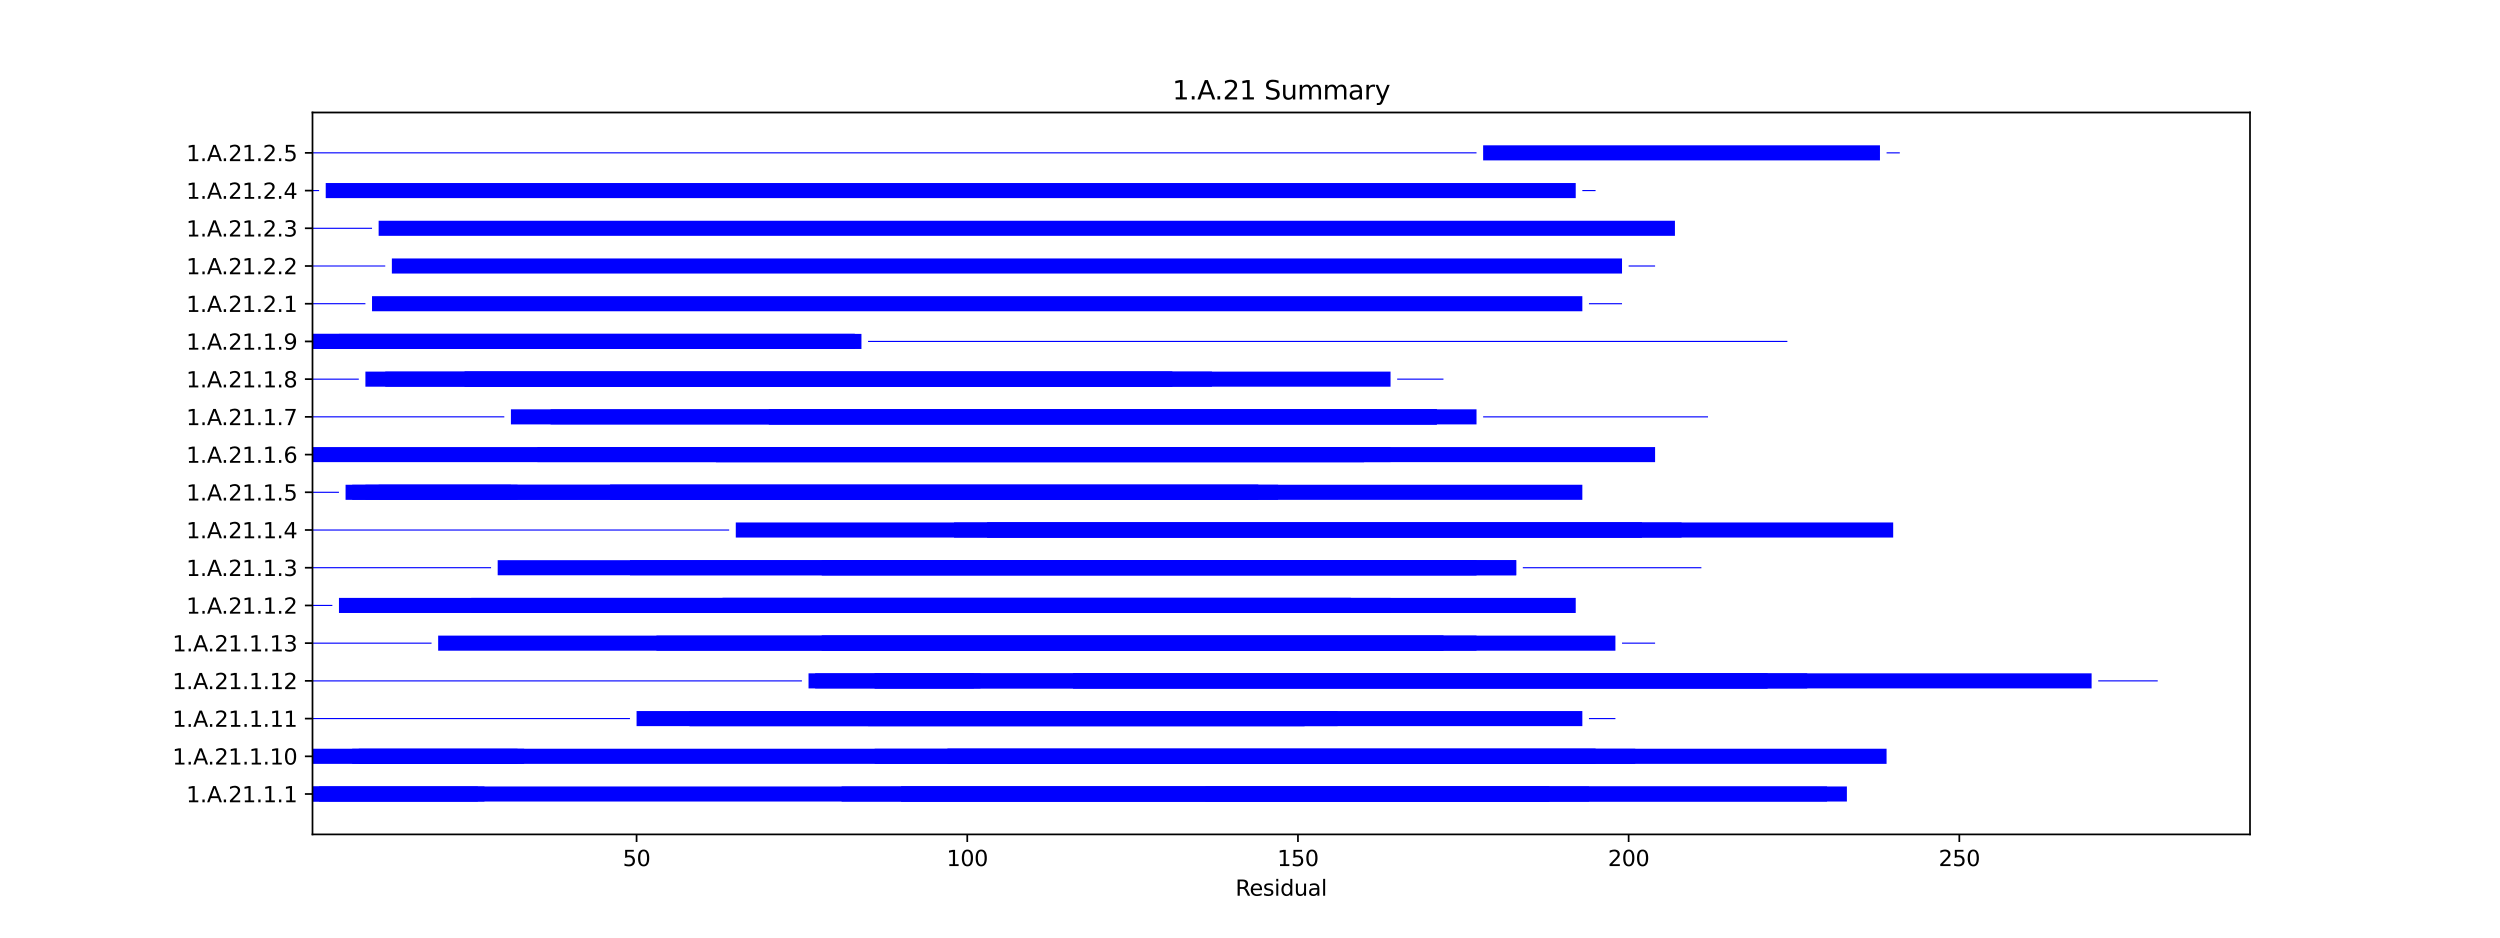 <?xml version="1.0" encoding="utf-8" standalone="no"?>
<!DOCTYPE svg PUBLIC "-//W3C//DTD SVG 1.1//EN"
  "http://www.w3.org/Graphics/SVG/1.1/DTD/svg11.dtd">
<svg xmlns:xlink="http://www.w3.org/1999/xlink" width="1152pt" height="432pt" viewBox="0 0 1152 432" xmlns="http://www.w3.org/2000/svg" version="1.1">
 <defs>
  <style type="text/css">*{stroke-linejoin: round; stroke-linecap: butt}</style>
 </defs>
 <g id="figure_1">
  <g id="patch_1">
   <path d="M 0 432 
L 1152 432 
L 1152 0 
L 0 0 
z
" style="fill: #ffffff"/>
  </g>
  <g id="axes_1">
   <g id="patch_2">
    <path d="M 144 384.48 
L 1036.8 384.48 
L 1036.8 51.84 
L 144 51.84 
z
" style="fill: #ffffff"/>
   </g>
   <g id="patch_3">
    <path d="M 144 369.36 
L 223.238 369.36 
L 223.238 362.408 
L 144 362.408 
z
" clip-path="url(#p09a1dfdccc)" style="fill: #0000ff"/>
   </g>
   <g id="patch_4">
    <path d="M 144 369.36 
L 851.048 369.36 
L 851.048 362.408 
L 144 362.408 
z
" clip-path="url(#p09a1dfdccc)" style="fill: #0000ff"/>
   </g>
   <g id="patch_5">
    <path d="M 147.048 369.36 
L 220.19 369.36 
L 220.19 362.408 
L 147.048 362.408 
z
" clip-path="url(#p09a1dfdccc)" style="fill: #0000ff"/>
   </g>
   <g id="patch_6">
    <path d="M 387.81 369.36 
L 732.19 369.36 
L 732.19 362.408 
L 387.81 362.408 
z
" clip-path="url(#p09a1dfdccc)" style="fill: #0000ff"/>
   </g>
   <g id="patch_7">
    <path d="M 415.238 369.36 
L 713.905 369.36 
L 713.905 362.408 
L 415.238 362.408 
z
" clip-path="url(#p09a1dfdccc)" style="fill: #0000ff"/>
   </g>
   <g id="patch_8">
    <path d="M 415.238 369.36 
L 713.905 369.36 
L 713.905 362.408 
L 415.238 362.408 
z
" clip-path="url(#p09a1dfdccc)" style="fill: #0000ff"/>
   </g>
   <g id="patch_9">
    <path d="M 555.429 369.36 
L 841.905 369.36 
L 841.905 362.408 
L 555.429 362.408 
z
" clip-path="url(#p09a1dfdccc)" style="fill: #0000ff"/>
   </g>
   <g id="patch_10">
    <path d="M 144 351.981 
L 869.333 351.981 
L 869.333 345.029 
L 144 345.029 
z
" clip-path="url(#p09a1dfdccc)" style="fill: #0000ff"/>
   </g>
   <g id="patch_11">
    <path d="M 162.286 351.981 
L 241.524 351.981 
L 241.524 345.029 
L 162.286 345.029 
z
" clip-path="url(#p09a1dfdccc)" style="fill: #0000ff"/>
   </g>
   <g id="patch_12">
    <path d="M 165.333 351.981 
L 238.476 351.981 
L 238.476 345.029 
L 165.333 345.029 
z
" clip-path="url(#p09a1dfdccc)" style="fill: #0000ff"/>
   </g>
   <g id="patch_13">
    <path d="M 403.048 351.981 
L 753.524 351.981 
L 753.524 345.029 
L 403.048 345.029 
z
" clip-path="url(#p09a1dfdccc)" style="fill: #0000ff"/>
   </g>
   <g id="patch_14">
    <path d="M 436.571 351.981 
L 735.238 351.981 
L 735.238 345.029 
L 436.571 345.029 
z
" clip-path="url(#p09a1dfdccc)" style="fill: #0000ff"/>
   </g>
   <g id="patch_15">
    <path d="M 436.571 351.981 
L 735.238 351.981 
L 735.238 345.029 
L 436.571 345.029 
z
" clip-path="url(#p09a1dfdccc)" style="fill: #0000ff"/>
   </g>
   <g id="patch_16">
    <path d="M 144 331.386 
L 290.286 331.386 
L 290.286 330.865 
L 144 330.865 
z
" clip-path="url(#p09a1dfdccc)" style="fill: #0000ff"/>
   </g>
   <g id="patch_17">
    <path d="M 293.333 334.601 
L 616.381 334.601 
L 616.381 327.65 
L 293.333 327.65 
z
" clip-path="url(#p09a1dfdccc)" style="fill: #0000ff"/>
   </g>
   <g id="patch_18">
    <path d="M 317.714 334.601 
L 601.143 334.601 
L 601.143 327.65 
L 317.714 327.65 
z
" clip-path="url(#p09a1dfdccc)" style="fill: #0000ff"/>
   </g>
   <g id="patch_19">
    <path d="M 317.714 334.601 
L 601.143 334.601 
L 601.143 327.65 
L 317.714 327.65 
z
" clip-path="url(#p09a1dfdccc)" style="fill: #0000ff"/>
   </g>
   <g id="patch_20">
    <path d="M 400 334.601 
L 729.143 334.601 
L 729.143 327.65 
L 400 327.65 
z
" clip-path="url(#p09a1dfdccc)" style="fill: #0000ff"/>
   </g>
   <g id="patch_21">
    <path d="M 732.19 331.386 
L 744.381 331.386 
L 744.381 330.865 
L 732.19 330.865 
z
" clip-path="url(#p09a1dfdccc)" style="fill: #0000ff"/>
   </g>
   <g id="patch_22">
    <path d="M 144 314.007 
L 369.524 314.007 
L 369.524 313.486 
L 144 313.486 
z
" clip-path="url(#p09a1dfdccc)" style="fill: #0000ff"/>
   </g>
   <g id="patch_23">
    <path d="M 372.571 317.222 
L 451.81 317.222 
L 451.81 310.27 
L 372.571 310.27 
z
" clip-path="url(#p09a1dfdccc)" style="fill: #0000ff"/>
   </g>
   <g id="patch_24">
    <path d="M 375.619 317.222 
L 448.762 317.222 
L 448.762 310.27 
L 375.619 310.27 
z
" clip-path="url(#p09a1dfdccc)" style="fill: #0000ff"/>
   </g>
   <g id="patch_25">
    <path d="M 403.048 317.222 
L 832.762 317.222 
L 832.762 310.27 
L 403.048 310.27 
z
" clip-path="url(#p09a1dfdccc)" style="fill: #0000ff"/>
   </g>
   <g id="patch_26">
    <path d="M 403.048 317.222 
L 963.81 317.222 
L 963.81 310.27 
L 403.048 310.27 
z
" clip-path="url(#p09a1dfdccc)" style="fill: #0000ff"/>
   </g>
   <g id="patch_27">
    <path d="M 494.476 317.222 
L 814.476 317.222 
L 814.476 310.27 
L 494.476 310.27 
z
" clip-path="url(#p09a1dfdccc)" style="fill: #0000ff"/>
   </g>
   <g id="patch_28">
    <path d="M 494.476 317.222 
L 814.476 317.222 
L 814.476 310.27 
L 494.476 310.27 
z
" clip-path="url(#p09a1dfdccc)" style="fill: #0000ff"/>
   </g>
   <g id="patch_29">
    <path d="M 966.857 314.007 
L 994.286 314.007 
L 994.286 313.486 
L 966.857 313.486 
z
" clip-path="url(#p09a1dfdccc)" style="fill: #0000ff"/>
   </g>
   <g id="patch_30">
    <path d="M 144 296.628 
L 198.857 296.628 
L 198.857 296.106 
L 144 296.106 
z
" clip-path="url(#p09a1dfdccc)" style="fill: #0000ff"/>
   </g>
   <g id="patch_31">
    <path d="M 201.905 299.843 
L 744.381 299.843 
L 744.381 292.891 
L 201.905 292.891 
z
" clip-path="url(#p09a1dfdccc)" style="fill: #0000ff"/>
   </g>
   <g id="patch_32">
    <path d="M 302.476 299.843 
L 680.381 299.843 
L 680.381 292.891 
L 302.476 292.891 
z
" clip-path="url(#p09a1dfdccc)" style="fill: #0000ff"/>
   </g>
   <g id="patch_33">
    <path d="M 378.667 299.843 
L 665.143 299.843 
L 665.143 292.891 
L 378.667 292.891 
z
" clip-path="url(#p09a1dfdccc)" style="fill: #0000ff"/>
   </g>
   <g id="patch_34">
    <path d="M 378.667 299.843 
L 665.143 299.843 
L 665.143 292.891 
L 378.667 292.891 
z
" clip-path="url(#p09a1dfdccc)" style="fill: #0000ff"/>
   </g>
   <g id="patch_35">
    <path d="M 747.429 296.628 
L 762.667 296.628 
L 762.667 296.106 
L 747.429 296.106 
z
" clip-path="url(#p09a1dfdccc)" style="fill: #0000ff"/>
   </g>
   <g id="patch_36">
    <path d="M 144 279.248 
L 153.143 279.248 
L 153.143 278.727 
L 144 278.727 
z
" clip-path="url(#p09a1dfdccc)" style="fill: #0000ff"/>
   </g>
   <g id="patch_37">
    <path d="M 156.19 282.463 
L 726.095 282.463 
L 726.095 275.512 
L 156.19 275.512 
z
" clip-path="url(#p09a1dfdccc)" style="fill: #0000ff"/>
   </g>
   <g id="patch_38">
    <path d="M 217.143 282.463 
L 640.762 282.463 
L 640.762 275.512 
L 217.143 275.512 
z
" clip-path="url(#p09a1dfdccc)" style="fill: #0000ff"/>
   </g>
   <g id="patch_39">
    <path d="M 332.952 282.463 
L 622.476 282.463 
L 622.476 275.512 
L 332.952 275.512 
z
" clip-path="url(#p09a1dfdccc)" style="fill: #0000ff"/>
   </g>
   <g id="patch_40">
    <path d="M 332.952 282.463 
L 622.476 282.463 
L 622.476 275.512 
L 332.952 275.512 
z
" clip-path="url(#p09a1dfdccc)" style="fill: #0000ff"/>
   </g>
   <g id="patch_41">
    <path d="M 144 261.869 
L 226.286 261.869 
L 226.286 261.348 
L 144 261.348 
z
" clip-path="url(#p09a1dfdccc)" style="fill: #0000ff"/>
   </g>
   <g id="patch_42">
    <path d="M 229.333 265.084 
L 698.667 265.084 
L 698.667 258.132 
L 229.333 258.132 
z
" clip-path="url(#p09a1dfdccc)" style="fill: #0000ff"/>
   </g>
   <g id="patch_43">
    <path d="M 290.286 265.084 
L 698.667 265.084 
L 698.667 258.132 
L 290.286 258.132 
z
" clip-path="url(#p09a1dfdccc)" style="fill: #0000ff"/>
   </g>
   <g id="patch_44">
    <path d="M 378.667 265.084 
L 680.381 265.084 
L 680.381 258.132 
L 378.667 258.132 
z
" clip-path="url(#p09a1dfdccc)" style="fill: #0000ff"/>
   </g>
   <g id="patch_45">
    <path d="M 378.667 265.084 
L 680.381 265.084 
L 680.381 258.132 
L 378.667 258.132 
z
" clip-path="url(#p09a1dfdccc)" style="fill: #0000ff"/>
   </g>
   <g id="patch_46">
    <path d="M 701.714 261.869 
L 784 261.869 
L 784 261.348 
L 701.714 261.348 
z
" clip-path="url(#p09a1dfdccc)" style="fill: #0000ff"/>
   </g>
   <g id="patch_47">
    <path d="M 144 244.49 
L 336 244.49 
L 336 243.968 
L 144 243.968 
z
" clip-path="url(#p09a1dfdccc)" style="fill: #0000ff"/>
   </g>
   <g id="patch_48">
    <path d="M 339.048 247.705 
L 774.857 247.705 
L 774.857 240.753 
L 339.048 240.753 
z
" clip-path="url(#p09a1dfdccc)" style="fill: #0000ff"/>
   </g>
   <g id="patch_49">
    <path d="M 439.619 247.705 
L 872.381 247.705 
L 872.381 240.753 
L 439.619 240.753 
z
" clip-path="url(#p09a1dfdccc)" style="fill: #0000ff"/>
   </g>
   <g id="patch_50">
    <path d="M 454.857 247.705 
L 756.571 247.705 
L 756.571 240.753 
L 454.857 240.753 
z
" clip-path="url(#p09a1dfdccc)" style="fill: #0000ff"/>
   </g>
   <g id="patch_51">
    <path d="M 454.857 247.705 
L 756.571 247.705 
L 756.571 240.753 
L 454.857 240.753 
z
" clip-path="url(#p09a1dfdccc)" style="fill: #0000ff"/>
   </g>
   <g id="patch_52">
    <path d="M 144 227.11 
L 156.19 227.11 
L 156.19 226.589 
L 144 226.589 
z
" clip-path="url(#p09a1dfdccc)" style="fill: #0000ff"/>
   </g>
   <g id="patch_53">
    <path d="M 159.238 230.326 
L 238.476 230.326 
L 238.476 223.374 
L 159.238 223.374 
z
" clip-path="url(#p09a1dfdccc)" style="fill: #0000ff"/>
   </g>
   <g id="patch_54">
    <path d="M 162.286 230.326 
L 235.429 230.326 
L 235.429 223.374 
L 162.286 223.374 
z
" clip-path="url(#p09a1dfdccc)" style="fill: #0000ff"/>
   </g>
   <g id="patch_55">
    <path d="M 168.381 230.326 
L 588.952 230.326 
L 588.952 223.374 
L 168.381 223.374 
z
" clip-path="url(#p09a1dfdccc)" style="fill: #0000ff"/>
   </g>
   <g id="patch_56">
    <path d="M 174.476 230.326 
L 729.143 230.326 
L 729.143 223.374 
L 174.476 223.374 
z
" clip-path="url(#p09a1dfdccc)" style="fill: #0000ff"/>
   </g>
   <g id="patch_57">
    <path d="M 281.143 230.326 
L 579.81 230.326 
L 579.81 223.374 
L 281.143 223.374 
z
" clip-path="url(#p09a1dfdccc)" style="fill: #0000ff"/>
   </g>
   <g id="patch_58">
    <path d="M 281.143 230.326 
L 579.81 230.326 
L 579.81 223.374 
L 281.143 223.374 
z
" clip-path="url(#p09a1dfdccc)" style="fill: #0000ff"/>
   </g>
   <g id="patch_59">
    <path d="M 144 212.946 
L 762.667 212.946 
L 762.667 205.994 
L 144 205.994 
z
" clip-path="url(#p09a1dfdccc)" style="fill: #0000ff"/>
   </g>
   <g id="patch_60">
    <path d="M 247.619 212.946 
L 640.762 212.946 
L 640.762 205.994 
L 247.619 205.994 
z
" clip-path="url(#p09a1dfdccc)" style="fill: #0000ff"/>
   </g>
   <g id="patch_61">
    <path d="M 329.905 212.946 
L 628.571 212.946 
L 628.571 205.994 
L 329.905 205.994 
z
" clip-path="url(#p09a1dfdccc)" style="fill: #0000ff"/>
   </g>
   <g id="patch_62">
    <path d="M 329.905 212.946 
L 628.571 212.946 
L 628.571 205.994 
L 329.905 205.994 
z
" clip-path="url(#p09a1dfdccc)" style="fill: #0000ff"/>
   </g>
   <g id="patch_63">
    <path d="M 144 192.352 
L 232.381 192.352 
L 232.381 191.83 
L 144 191.83 
z
" clip-path="url(#p09a1dfdccc)" style="fill: #0000ff"/>
   </g>
   <g id="patch_64">
    <path d="M 235.429 195.567 
L 662.095 195.567 
L 662.095 188.615 
L 235.429 188.615 
z
" clip-path="url(#p09a1dfdccc)" style="fill: #0000ff"/>
   </g>
   <g id="patch_65">
    <path d="M 253.714 195.567 
L 680.381 195.567 
L 680.381 188.615 
L 253.714 188.615 
z
" clip-path="url(#p09a1dfdccc)" style="fill: #0000ff"/>
   </g>
   <g id="patch_66">
    <path d="M 354.286 195.567 
L 662.095 195.567 
L 662.095 188.615 
L 354.286 188.615 
z
" clip-path="url(#p09a1dfdccc)" style="fill: #0000ff"/>
   </g>
   <g id="patch_67">
    <path d="M 354.286 195.567 
L 662.095 195.567 
L 662.095 188.615 
L 354.286 188.615 
z
" clip-path="url(#p09a1dfdccc)" style="fill: #0000ff"/>
   </g>
   <g id="patch_68">
    <path d="M 683.429 192.352 
L 787.048 192.352 
L 787.048 191.83 
L 683.429 191.83 
z
" clip-path="url(#p09a1dfdccc)" style="fill: #0000ff"/>
   </g>
   <g id="patch_69">
    <path d="M 144 174.972 
L 165.333 174.972 
L 165.333 174.451 
L 144 174.451 
z
" clip-path="url(#p09a1dfdccc)" style="fill: #0000ff"/>
   </g>
   <g id="patch_70">
    <path d="M 168.381 178.188 
L 640.762 178.188 
L 640.762 171.236 
L 168.381 171.236 
z
" clip-path="url(#p09a1dfdccc)" style="fill: #0000ff"/>
   </g>
   <g id="patch_71">
    <path d="M 177.524 178.188 
L 558.476 178.188 
L 558.476 171.236 
L 177.524 171.236 
z
" clip-path="url(#p09a1dfdccc)" style="fill: #0000ff"/>
   </g>
   <g id="patch_72">
    <path d="M 214.095 178.188 
L 540.19 178.188 
L 540.19 171.236 
L 214.095 171.236 
z
" clip-path="url(#p09a1dfdccc)" style="fill: #0000ff"/>
   </g>
   <g id="patch_73">
    <path d="M 214.095 178.188 
L 540.19 178.188 
L 540.19 171.236 
L 214.095 171.236 
z
" clip-path="url(#p09a1dfdccc)" style="fill: #0000ff"/>
   </g>
   <g id="patch_74">
    <path d="M 643.81 174.972 
L 665.143 174.972 
L 665.143 174.451 
L 643.81 174.451 
z
" clip-path="url(#p09a1dfdccc)" style="fill: #0000ff"/>
   </g>
   <g id="patch_75">
    <path d="M 144 160.808 
L 393.905 160.808 
L 393.905 153.857 
L 144 153.857 
z
" clip-path="url(#p09a1dfdccc)" style="fill: #0000ff"/>
   </g>
   <g id="patch_76">
    <path d="M 144 160.808 
L 393.905 160.808 
L 393.905 153.857 
L 144 153.857 
z
" clip-path="url(#p09a1dfdccc)" style="fill: #0000ff"/>
   </g>
   <g id="patch_77">
    <path d="M 156.19 160.808 
L 396.952 160.808 
L 396.952 153.857 
L 156.19 153.857 
z
" clip-path="url(#p09a1dfdccc)" style="fill: #0000ff"/>
   </g>
   <g id="patch_78">
    <path d="M 400 157.593 
L 823.619 157.593 
L 823.619 157.072 
L 400 157.072 
z
" clip-path="url(#p09a1dfdccc)" style="fill: #0000ff"/>
   </g>
   <g id="patch_79">
    <path d="M 144 140.214 
L 168.381 140.214 
L 168.381 139.692 
L 144 139.692 
z
" clip-path="url(#p09a1dfdccc)" style="fill: #0000ff"/>
   </g>
   <g id="patch_80">
    <path d="M 171.429 143.429 
L 729.143 143.429 
L 729.143 136.477 
L 171.429 136.477 
z
" clip-path="url(#p09a1dfdccc)" style="fill: #0000ff"/>
   </g>
   <g id="patch_81">
    <path d="M 732.19 140.214 
L 747.429 140.214 
L 747.429 139.692 
L 732.19 139.692 
z
" clip-path="url(#p09a1dfdccc)" style="fill: #0000ff"/>
   </g>
   <g id="patch_82">
    <path d="M 144 122.834 
L 177.524 122.834 
L 177.524 122.313 
L 144 122.313 
z
" clip-path="url(#p09a1dfdccc)" style="fill: #0000ff"/>
   </g>
   <g id="patch_83">
    <path d="M 180.571 126.05 
L 747.429 126.05 
L 747.429 119.098 
L 180.571 119.098 
z
" clip-path="url(#p09a1dfdccc)" style="fill: #0000ff"/>
   </g>
   <g id="patch_84">
    <path d="M 750.476 122.834 
L 762.667 122.834 
L 762.667 122.313 
L 750.476 122.313 
z
" clip-path="url(#p09a1dfdccc)" style="fill: #0000ff"/>
   </g>
   <g id="patch_85">
    <path d="M 144 105.455 
L 171.429 105.455 
L 171.429 104.934 
L 144 104.934 
z
" clip-path="url(#p09a1dfdccc)" style="fill: #0000ff"/>
   </g>
   <g id="patch_86">
    <path d="M 174.476 108.67 
L 771.81 108.67 
L 771.81 101.719 
L 174.476 101.719 
z
" clip-path="url(#p09a1dfdccc)" style="fill: #0000ff"/>
   </g>
   <g id="patch_87">
    <path d="M 144 88.076 
L 147.048 88.076 
L 147.048 87.554 
L 144 87.554 
z
" clip-path="url(#p09a1dfdccc)" style="fill: #0000ff"/>
   </g>
   <g id="patch_88">
    <path d="M 150.095 91.291 
L 726.095 91.291 
L 726.095 84.339 
L 150.095 84.339 
z
" clip-path="url(#p09a1dfdccc)" style="fill: #0000ff"/>
   </g>
   <g id="patch_89">
    <path d="M 729.143 88.076 
L 735.238 88.076 
L 735.238 87.554 
L 729.143 87.554 
z
" clip-path="url(#p09a1dfdccc)" style="fill: #0000ff"/>
   </g>
   <g id="patch_90">
    <path d="M 144 70.697 
L 680.381 70.697 
L 680.381 70.175 
L 144 70.175 
z
" clip-path="url(#p09a1dfdccc)" style="fill: #0000ff"/>
   </g>
   <g id="patch_91">
    <path d="M 683.429 73.912 
L 866.286 73.912 
L 866.286 66.96 
L 683.429 66.96 
z
" clip-path="url(#p09a1dfdccc)" style="fill: #0000ff"/>
   </g>
   <g id="patch_92">
    <path d="M 869.333 70.697 
L 875.429 70.697 
L 875.429 70.175 
L 869.333 70.175 
z
" clip-path="url(#p09a1dfdccc)" style="fill: #0000ff"/>
   </g>
   <g id="matplotlib.axis_1">
    <g id="xtick_1">
     <g id="line2d_1">
      <defs>
       <path id="m30f0080099" d="M 0 0 
L 0 3.5 
" style="stroke: #000000; stroke-width: 0.8"/>
      </defs>
      <g>
       <use xlink:href="#m30f0080099" x="293.333" y="384.48" style="stroke: #000000; stroke-width: 0.8"/>
      </g>
     </g>
     <g id="text_1">
      <!-- 50 -->
      <g transform="translate(286.971 399.078) scale(0.1 -0.1)">
       <defs>
        <path id="DejaVuSans-35" d="M 691 4666 
L 3169 4666 
L 3169 4134 
L 1269 4134 
L 1269 2991 
Q 1406 3038 1543 3061 
Q 1681 3084 1819 3084 
Q 2600 3084 3056 2656 
Q 3513 2228 3513 1497 
Q 3513 744 3044 326 
Q 2575 -91 1722 -91 
Q 1428 -91 1123 -41 
Q 819 9 494 109 
L 494 744 
Q 775 591 1075 516 
Q 1375 441 1709 441 
Q 2250 441 2565 725 
Q 2881 1009 2881 1497 
Q 2881 1984 2565 2268 
Q 2250 2553 1709 2553 
Q 1456 2553 1204 2497 
Q 953 2441 691 2322 
L 691 4666 
z
" transform="scale(0.016)"/>
        <path id="DejaVuSans-30" d="M 2034 4250 
Q 1547 4250 1301 3770 
Q 1056 3291 1056 2328 
Q 1056 1369 1301 889 
Q 1547 409 2034 409 
Q 2525 409 2770 889 
Q 3016 1369 3016 2328 
Q 3016 3291 2770 3770 
Q 2525 4250 2034 4250 
z
M 2034 4750 
Q 2819 4750 3233 4129 
Q 3647 3509 3647 2328 
Q 3647 1150 3233 529 
Q 2819 -91 2034 -91 
Q 1250 -91 836 529 
Q 422 1150 422 2328 
Q 422 3509 836 4129 
Q 1250 4750 2034 4750 
z
" transform="scale(0.016)"/>
       </defs>
       <use xlink:href="#DejaVuSans-35"/>
       <use xlink:href="#DejaVuSans-30" x="63.623"/>
      </g>
     </g>
    </g>
    <g id="xtick_2">
     <g id="line2d_2">
      <g>
       <use xlink:href="#m30f0080099" x="445.714" y="384.48" style="stroke: #000000; stroke-width: 0.8"/>
      </g>
     </g>
     <g id="text_2">
      <!-- 100 -->
      <g transform="translate(436.171 399.078) scale(0.1 -0.1)">
       <defs>
        <path id="DejaVuSans-31" d="M 794 531 
L 1825 531 
L 1825 4091 
L 703 3866 
L 703 4441 
L 1819 4666 
L 2450 4666 
L 2450 531 
L 3481 531 
L 3481 0 
L 794 0 
L 794 531 
z
" transform="scale(0.016)"/>
       </defs>
       <use xlink:href="#DejaVuSans-31"/>
       <use xlink:href="#DejaVuSans-30" x="63.623"/>
       <use xlink:href="#DejaVuSans-30" x="127.246"/>
      </g>
     </g>
    </g>
    <g id="xtick_3">
     <g id="line2d_3">
      <g>
       <use xlink:href="#m30f0080099" x="598.095" y="384.48" style="stroke: #000000; stroke-width: 0.8"/>
      </g>
     </g>
     <g id="text_3">
      <!-- 150 -->
      <g transform="translate(588.551 399.078) scale(0.1 -0.1)">
       <use xlink:href="#DejaVuSans-31"/>
       <use xlink:href="#DejaVuSans-35" x="63.623"/>
       <use xlink:href="#DejaVuSans-30" x="127.246"/>
      </g>
     </g>
    </g>
    <g id="xtick_4">
     <g id="line2d_4">
      <g>
       <use xlink:href="#m30f0080099" x="750.476" y="384.48" style="stroke: #000000; stroke-width: 0.8"/>
      </g>
     </g>
     <g id="text_4">
      <!-- 200 -->
      <g transform="translate(740.932 399.078) scale(0.1 -0.1)">
       <defs>
        <path id="DejaVuSans-32" d="M 1228 531 
L 3431 531 
L 3431 0 
L 469 0 
L 469 531 
Q 828 903 1448 1529 
Q 2069 2156 2228 2338 
Q 2531 2678 2651 2914 
Q 2772 3150 2772 3378 
Q 2772 3750 2511 3984 
Q 2250 4219 1831 4219 
Q 1534 4219 1204 4116 
Q 875 4013 500 3803 
L 500 4441 
Q 881 4594 1212 4672 
Q 1544 4750 1819 4750 
Q 2544 4750 2975 4387 
Q 3406 4025 3406 3419 
Q 3406 3131 3298 2873 
Q 3191 2616 2906 2266 
Q 2828 2175 2409 1742 
Q 1991 1309 1228 531 
z
" transform="scale(0.016)"/>
       </defs>
       <use xlink:href="#DejaVuSans-32"/>
       <use xlink:href="#DejaVuSans-30" x="63.623"/>
       <use xlink:href="#DejaVuSans-30" x="127.246"/>
      </g>
     </g>
    </g>
    <g id="xtick_5">
     <g id="line2d_5">
      <g>
       <use xlink:href="#m30f0080099" x="902.857" y="384.48" style="stroke: #000000; stroke-width: 0.8"/>
      </g>
     </g>
     <g id="text_5">
      <!-- 250 -->
      <g transform="translate(893.313 399.078) scale(0.1 -0.1)">
       <use xlink:href="#DejaVuSans-32"/>
       <use xlink:href="#DejaVuSans-35" x="63.623"/>
       <use xlink:href="#DejaVuSans-30" x="127.246"/>
      </g>
     </g>
    </g>
    <g id="text_6">
     <!-- Residual -->
     <g transform="translate(569.284 412.757) scale(0.1 -0.1)">
      <defs>
       <path id="DejaVuSans-52" d="M 2841 2188 
Q 3044 2119 3236 1894 
Q 3428 1669 3622 1275 
L 4263 0 
L 3584 0 
L 2988 1197 
Q 2756 1666 2539 1819 
Q 2322 1972 1947 1972 
L 1259 1972 
L 1259 0 
L 628 0 
L 628 4666 
L 2053 4666 
Q 2853 4666 3247 4331 
Q 3641 3997 3641 3322 
Q 3641 2881 3436 2590 
Q 3231 2300 2841 2188 
z
M 1259 4147 
L 1259 2491 
L 2053 2491 
Q 2509 2491 2742 2702 
Q 2975 2913 2975 3322 
Q 2975 3731 2742 3939 
Q 2509 4147 2053 4147 
L 1259 4147 
z
" transform="scale(0.016)"/>
       <path id="DejaVuSans-65" d="M 3597 1894 
L 3597 1613 
L 953 1613 
Q 991 1019 1311 708 
Q 1631 397 2203 397 
Q 2534 397 2845 478 
Q 3156 559 3463 722 
L 3463 178 
Q 3153 47 2828 -22 
Q 2503 -91 2169 -91 
Q 1331 -91 842 396 
Q 353 884 353 1716 
Q 353 2575 817 3079 
Q 1281 3584 2069 3584 
Q 2775 3584 3186 3129 
Q 3597 2675 3597 1894 
z
M 3022 2063 
Q 3016 2534 2758 2815 
Q 2500 3097 2075 3097 
Q 1594 3097 1305 2825 
Q 1016 2553 972 2059 
L 3022 2063 
z
" transform="scale(0.016)"/>
       <path id="DejaVuSans-73" d="M 2834 3397 
L 2834 2853 
Q 2591 2978 2328 3040 
Q 2066 3103 1784 3103 
Q 1356 3103 1142 2972 
Q 928 2841 928 2578 
Q 928 2378 1081 2264 
Q 1234 2150 1697 2047 
L 1894 2003 
Q 2506 1872 2764 1633 
Q 3022 1394 3022 966 
Q 3022 478 2636 193 
Q 2250 -91 1575 -91 
Q 1294 -91 989 -36 
Q 684 19 347 128 
L 347 722 
Q 666 556 975 473 
Q 1284 391 1588 391 
Q 1994 391 2212 530 
Q 2431 669 2431 922 
Q 2431 1156 2273 1281 
Q 2116 1406 1581 1522 
L 1381 1569 
Q 847 1681 609 1914 
Q 372 2147 372 2553 
Q 372 3047 722 3315 
Q 1072 3584 1716 3584 
Q 2034 3584 2315 3537 
Q 2597 3491 2834 3397 
z
" transform="scale(0.016)"/>
       <path id="DejaVuSans-69" d="M 603 3500 
L 1178 3500 
L 1178 0 
L 603 0 
L 603 3500 
z
M 603 4863 
L 1178 4863 
L 1178 4134 
L 603 4134 
L 603 4863 
z
" transform="scale(0.016)"/>
       <path id="DejaVuSans-64" d="M 2906 2969 
L 2906 4863 
L 3481 4863 
L 3481 0 
L 2906 0 
L 2906 525 
Q 2725 213 2448 61 
Q 2172 -91 1784 -91 
Q 1150 -91 751 415 
Q 353 922 353 1747 
Q 353 2572 751 3078 
Q 1150 3584 1784 3584 
Q 2172 3584 2448 3432 
Q 2725 3281 2906 2969 
z
M 947 1747 
Q 947 1113 1208 752 
Q 1469 391 1925 391 
Q 2381 391 2643 752 
Q 2906 1113 2906 1747 
Q 2906 2381 2643 2742 
Q 2381 3103 1925 3103 
Q 1469 3103 1208 2742 
Q 947 2381 947 1747 
z
" transform="scale(0.016)"/>
       <path id="DejaVuSans-75" d="M 544 1381 
L 544 3500 
L 1119 3500 
L 1119 1403 
Q 1119 906 1312 657 
Q 1506 409 1894 409 
Q 2359 409 2629 706 
Q 2900 1003 2900 1516 
L 2900 3500 
L 3475 3500 
L 3475 0 
L 2900 0 
L 2900 538 
Q 2691 219 2414 64 
Q 2138 -91 1772 -91 
Q 1169 -91 856 284 
Q 544 659 544 1381 
z
M 1991 3584 
L 1991 3584 
z
" transform="scale(0.016)"/>
       <path id="DejaVuSans-61" d="M 2194 1759 
Q 1497 1759 1228 1600 
Q 959 1441 959 1056 
Q 959 750 1161 570 
Q 1363 391 1709 391 
Q 2188 391 2477 730 
Q 2766 1069 2766 1631 
L 2766 1759 
L 2194 1759 
z
M 3341 1997 
L 3341 0 
L 2766 0 
L 2766 531 
Q 2569 213 2275 61 
Q 1981 -91 1556 -91 
Q 1019 -91 701 211 
Q 384 513 384 1019 
Q 384 1609 779 1909 
Q 1175 2209 1959 2209 
L 2766 2209 
L 2766 2266 
Q 2766 2663 2505 2880 
Q 2244 3097 1772 3097 
Q 1472 3097 1187 3025 
Q 903 2953 641 2809 
L 641 3341 
Q 956 3463 1253 3523 
Q 1550 3584 1831 3584 
Q 2591 3584 2966 3190 
Q 3341 2797 3341 1997 
z
" transform="scale(0.016)"/>
       <path id="DejaVuSans-6c" d="M 603 4863 
L 1178 4863 
L 1178 0 
L 603 0 
L 603 4863 
z
" transform="scale(0.016)"/>
      </defs>
      <use xlink:href="#DejaVuSans-52"/>
      <use xlink:href="#DejaVuSans-65" x="64.982"/>
      <use xlink:href="#DejaVuSans-73" x="126.506"/>
      <use xlink:href="#DejaVuSans-69" x="178.605"/>
      <use xlink:href="#DejaVuSans-64" x="206.389"/>
      <use xlink:href="#DejaVuSans-75" x="269.865"/>
      <use xlink:href="#DejaVuSans-61" x="333.244"/>
      <use xlink:href="#DejaVuSans-6c" x="394.523"/>
     </g>
    </g>
   </g>
   <g id="matplotlib.axis_2">
    <g id="ytick_1">
     <g id="line2d_6">
      <defs>
       <path id="m58acdb395b" d="M 0 0 
L -3.5 0 
" style="stroke: #000000; stroke-width: 0.8"/>
      </defs>
      <g>
       <use xlink:href="#m58acdb395b" x="144" y="365.884" style="stroke: #000000; stroke-width: 0.8"/>
      </g>
     </g>
     <g id="text_7">
      <!-- 1.A.21.1.1 -->
      <g transform="translate(85.809 369.683) scale(0.1 -0.1)">
       <defs>
        <path id="DejaVuSans-2e" d="M 684 794 
L 1344 794 
L 1344 0 
L 684 0 
L 684 794 
z
" transform="scale(0.016)"/>
        <path id="DejaVuSans-41" d="M 2188 4044 
L 1331 1722 
L 3047 1722 
L 2188 4044 
z
M 1831 4666 
L 2547 4666 
L 4325 0 
L 3669 0 
L 3244 1197 
L 1141 1197 
L 716 0 
L 50 0 
L 1831 4666 
z
" transform="scale(0.016)"/>
       </defs>
       <use xlink:href="#DejaVuSans-31"/>
       <use xlink:href="#DejaVuSans-2e" x="63.623"/>
       <use xlink:href="#DejaVuSans-41" x="95.41"/>
       <use xlink:href="#DejaVuSans-2e" x="162.068"/>
       <use xlink:href="#DejaVuSans-32" x="193.855"/>
       <use xlink:href="#DejaVuSans-31" x="257.479"/>
       <use xlink:href="#DejaVuSans-2e" x="321.102"/>
       <use xlink:href="#DejaVuSans-31" x="352.889"/>
       <use xlink:href="#DejaVuSans-2e" x="416.512"/>
       <use xlink:href="#DejaVuSans-31" x="448.299"/>
      </g>
     </g>
    </g>
    <g id="ytick_2">
     <g id="line2d_7">
      <g>
       <use xlink:href="#m58acdb395b" x="144" y="348.505" style="stroke: #000000; stroke-width: 0.8"/>
      </g>
     </g>
     <g id="text_8">
      <!-- 1.A.21.1.10 -->
      <g transform="translate(79.447 352.304) scale(0.1 -0.1)">
       <use xlink:href="#DejaVuSans-31"/>
       <use xlink:href="#DejaVuSans-2e" x="63.623"/>
       <use xlink:href="#DejaVuSans-41" x="95.41"/>
       <use xlink:href="#DejaVuSans-2e" x="162.068"/>
       <use xlink:href="#DejaVuSans-32" x="193.855"/>
       <use xlink:href="#DejaVuSans-31" x="257.479"/>
       <use xlink:href="#DejaVuSans-2e" x="321.102"/>
       <use xlink:href="#DejaVuSans-31" x="352.889"/>
       <use xlink:href="#DejaVuSans-2e" x="416.512"/>
       <use xlink:href="#DejaVuSans-31" x="448.299"/>
       <use xlink:href="#DejaVuSans-30" x="511.922"/>
      </g>
     </g>
    </g>
    <g id="ytick_3">
     <g id="line2d_8">
      <g>
       <use xlink:href="#m58acdb395b" x="144" y="331.126" style="stroke: #000000; stroke-width: 0.8"/>
      </g>
     </g>
     <g id="text_9">
      <!-- 1.A.21.1.11 -->
      <g transform="translate(79.447 334.925) scale(0.1 -0.1)">
       <use xlink:href="#DejaVuSans-31"/>
       <use xlink:href="#DejaVuSans-2e" x="63.623"/>
       <use xlink:href="#DejaVuSans-41" x="95.41"/>
       <use xlink:href="#DejaVuSans-2e" x="162.068"/>
       <use xlink:href="#DejaVuSans-32" x="193.855"/>
       <use xlink:href="#DejaVuSans-31" x="257.479"/>
       <use xlink:href="#DejaVuSans-2e" x="321.102"/>
       <use xlink:href="#DejaVuSans-31" x="352.889"/>
       <use xlink:href="#DejaVuSans-2e" x="416.512"/>
       <use xlink:href="#DejaVuSans-31" x="448.299"/>
       <use xlink:href="#DejaVuSans-31" x="511.922"/>
      </g>
     </g>
    </g>
    <g id="ytick_4">
     <g id="line2d_9">
      <g>
       <use xlink:href="#m58acdb395b" x="144" y="313.746" style="stroke: #000000; stroke-width: 0.8"/>
      </g>
     </g>
     <g id="text_10">
      <!-- 1.A.21.1.12 -->
      <g transform="translate(79.447 317.545) scale(0.1 -0.1)">
       <use xlink:href="#DejaVuSans-31"/>
       <use xlink:href="#DejaVuSans-2e" x="63.623"/>
       <use xlink:href="#DejaVuSans-41" x="95.41"/>
       <use xlink:href="#DejaVuSans-2e" x="162.068"/>
       <use xlink:href="#DejaVuSans-32" x="193.855"/>
       <use xlink:href="#DejaVuSans-31" x="257.479"/>
       <use xlink:href="#DejaVuSans-2e" x="321.102"/>
       <use xlink:href="#DejaVuSans-31" x="352.889"/>
       <use xlink:href="#DejaVuSans-2e" x="416.512"/>
       <use xlink:href="#DejaVuSans-31" x="448.299"/>
       <use xlink:href="#DejaVuSans-32" x="511.922"/>
      </g>
     </g>
    </g>
    <g id="ytick_5">
     <g id="line2d_10">
      <g>
       <use xlink:href="#m58acdb395b" x="144" y="296.367" style="stroke: #000000; stroke-width: 0.8"/>
      </g>
     </g>
     <g id="text_11">
      <!-- 1.A.21.1.13 -->
      <g transform="translate(79.447 300.166) scale(0.1 -0.1)">
       <defs>
        <path id="DejaVuSans-33" d="M 2597 2516 
Q 3050 2419 3304 2112 
Q 3559 1806 3559 1356 
Q 3559 666 3084 287 
Q 2609 -91 1734 -91 
Q 1441 -91 1130 -33 
Q 819 25 488 141 
L 488 750 
Q 750 597 1062 519 
Q 1375 441 1716 441 
Q 2309 441 2620 675 
Q 2931 909 2931 1356 
Q 2931 1769 2642 2001 
Q 2353 2234 1838 2234 
L 1294 2234 
L 1294 2753 
L 1863 2753 
Q 2328 2753 2575 2939 
Q 2822 3125 2822 3475 
Q 2822 3834 2567 4026 
Q 2313 4219 1838 4219 
Q 1578 4219 1281 4162 
Q 984 4106 628 3988 
L 628 4550 
Q 988 4650 1302 4700 
Q 1616 4750 1894 4750 
Q 2613 4750 3031 4423 
Q 3450 4097 3450 3541 
Q 3450 3153 3228 2886 
Q 3006 2619 2597 2516 
z
" transform="scale(0.016)"/>
       </defs>
       <use xlink:href="#DejaVuSans-31"/>
       <use xlink:href="#DejaVuSans-2e" x="63.623"/>
       <use xlink:href="#DejaVuSans-41" x="95.41"/>
       <use xlink:href="#DejaVuSans-2e" x="162.068"/>
       <use xlink:href="#DejaVuSans-32" x="193.855"/>
       <use xlink:href="#DejaVuSans-31" x="257.479"/>
       <use xlink:href="#DejaVuSans-2e" x="321.102"/>
       <use xlink:href="#DejaVuSans-31" x="352.889"/>
       <use xlink:href="#DejaVuSans-2e" x="416.512"/>
       <use xlink:href="#DejaVuSans-31" x="448.299"/>
       <use xlink:href="#DejaVuSans-33" x="511.922"/>
      </g>
     </g>
    </g>
    <g id="ytick_6">
     <g id="line2d_11">
      <g>
       <use xlink:href="#m58acdb395b" x="144" y="278.988" style="stroke: #000000; stroke-width: 0.8"/>
      </g>
     </g>
     <g id="text_12">
      <!-- 1.A.21.1.2 -->
      <g transform="translate(85.809 282.787) scale(0.1 -0.1)">
       <use xlink:href="#DejaVuSans-31"/>
       <use xlink:href="#DejaVuSans-2e" x="63.623"/>
       <use xlink:href="#DejaVuSans-41" x="95.41"/>
       <use xlink:href="#DejaVuSans-2e" x="162.068"/>
       <use xlink:href="#DejaVuSans-32" x="193.855"/>
       <use xlink:href="#DejaVuSans-31" x="257.479"/>
       <use xlink:href="#DejaVuSans-2e" x="321.102"/>
       <use xlink:href="#DejaVuSans-31" x="352.889"/>
       <use xlink:href="#DejaVuSans-2e" x="416.512"/>
       <use xlink:href="#DejaVuSans-32" x="448.299"/>
      </g>
     </g>
    </g>
    <g id="ytick_7">
     <g id="line2d_12">
      <g>
       <use xlink:href="#m58acdb395b" x="144" y="261.608" style="stroke: #000000; stroke-width: 0.8"/>
      </g>
     </g>
     <g id="text_13">
      <!-- 1.A.21.1.3 -->
      <g transform="translate(85.809 265.407) scale(0.1 -0.1)">
       <use xlink:href="#DejaVuSans-31"/>
       <use xlink:href="#DejaVuSans-2e" x="63.623"/>
       <use xlink:href="#DejaVuSans-41" x="95.41"/>
       <use xlink:href="#DejaVuSans-2e" x="162.068"/>
       <use xlink:href="#DejaVuSans-32" x="193.855"/>
       <use xlink:href="#DejaVuSans-31" x="257.479"/>
       <use xlink:href="#DejaVuSans-2e" x="321.102"/>
       <use xlink:href="#DejaVuSans-31" x="352.889"/>
       <use xlink:href="#DejaVuSans-2e" x="416.512"/>
       <use xlink:href="#DejaVuSans-33" x="448.299"/>
      </g>
     </g>
    </g>
    <g id="ytick_8">
     <g id="line2d_13">
      <g>
       <use xlink:href="#m58acdb395b" x="144" y="244.229" style="stroke: #000000; stroke-width: 0.8"/>
      </g>
     </g>
     <g id="text_14">
      <!-- 1.A.21.1.4 -->
      <g transform="translate(85.809 248.028) scale(0.1 -0.1)">
       <defs>
        <path id="DejaVuSans-34" d="M 2419 4116 
L 825 1625 
L 2419 1625 
L 2419 4116 
z
M 2253 4666 
L 3047 4666 
L 3047 1625 
L 3713 1625 
L 3713 1100 
L 3047 1100 
L 3047 0 
L 2419 0 
L 2419 1100 
L 313 1100 
L 313 1709 
L 2253 4666 
z
" transform="scale(0.016)"/>
       </defs>
       <use xlink:href="#DejaVuSans-31"/>
       <use xlink:href="#DejaVuSans-2e" x="63.623"/>
       <use xlink:href="#DejaVuSans-41" x="95.41"/>
       <use xlink:href="#DejaVuSans-2e" x="162.068"/>
       <use xlink:href="#DejaVuSans-32" x="193.855"/>
       <use xlink:href="#DejaVuSans-31" x="257.479"/>
       <use xlink:href="#DejaVuSans-2e" x="321.102"/>
       <use xlink:href="#DejaVuSans-31" x="352.889"/>
       <use xlink:href="#DejaVuSans-2e" x="416.512"/>
       <use xlink:href="#DejaVuSans-34" x="448.299"/>
      </g>
     </g>
    </g>
    <g id="ytick_9">
     <g id="line2d_14">
      <g>
       <use xlink:href="#m58acdb395b" x="144" y="226.85" style="stroke: #000000; stroke-width: 0.8"/>
      </g>
     </g>
     <g id="text_15">
      <!-- 1.A.21.1.5 -->
      <g transform="translate(85.809 230.649) scale(0.1 -0.1)">
       <use xlink:href="#DejaVuSans-31"/>
       <use xlink:href="#DejaVuSans-2e" x="63.623"/>
       <use xlink:href="#DejaVuSans-41" x="95.41"/>
       <use xlink:href="#DejaVuSans-2e" x="162.068"/>
       <use xlink:href="#DejaVuSans-32" x="193.855"/>
       <use xlink:href="#DejaVuSans-31" x="257.479"/>
       <use xlink:href="#DejaVuSans-2e" x="321.102"/>
       <use xlink:href="#DejaVuSans-31" x="352.889"/>
       <use xlink:href="#DejaVuSans-2e" x="416.512"/>
       <use xlink:href="#DejaVuSans-35" x="448.299"/>
      </g>
     </g>
    </g>
    <g id="ytick_10">
     <g id="line2d_15">
      <g>
       <use xlink:href="#m58acdb395b" x="144" y="209.47" style="stroke: #000000; stroke-width: 0.8"/>
      </g>
     </g>
     <g id="text_16">
      <!-- 1.A.21.1.6 -->
      <g transform="translate(85.809 213.27) scale(0.1 -0.1)">
       <defs>
        <path id="DejaVuSans-36" d="M 2113 2584 
Q 1688 2584 1439 2293 
Q 1191 2003 1191 1497 
Q 1191 994 1439 701 
Q 1688 409 2113 409 
Q 2538 409 2786 701 
Q 3034 994 3034 1497 
Q 3034 2003 2786 2293 
Q 2538 2584 2113 2584 
z
M 3366 4563 
L 3366 3988 
Q 3128 4100 2886 4159 
Q 2644 4219 2406 4219 
Q 1781 4219 1451 3797 
Q 1122 3375 1075 2522 
Q 1259 2794 1537 2939 
Q 1816 3084 2150 3084 
Q 2853 3084 3261 2657 
Q 3669 2231 3669 1497 
Q 3669 778 3244 343 
Q 2819 -91 2113 -91 
Q 1303 -91 875 529 
Q 447 1150 447 2328 
Q 447 3434 972 4092 
Q 1497 4750 2381 4750 
Q 2619 4750 2861 4703 
Q 3103 4656 3366 4563 
z
" transform="scale(0.016)"/>
       </defs>
       <use xlink:href="#DejaVuSans-31"/>
       <use xlink:href="#DejaVuSans-2e" x="63.623"/>
       <use xlink:href="#DejaVuSans-41" x="95.41"/>
       <use xlink:href="#DejaVuSans-2e" x="162.068"/>
       <use xlink:href="#DejaVuSans-32" x="193.855"/>
       <use xlink:href="#DejaVuSans-31" x="257.479"/>
       <use xlink:href="#DejaVuSans-2e" x="321.102"/>
       <use xlink:href="#DejaVuSans-31" x="352.889"/>
       <use xlink:href="#DejaVuSans-2e" x="416.512"/>
       <use xlink:href="#DejaVuSans-36" x="448.299"/>
      </g>
     </g>
    </g>
    <g id="ytick_11">
     <g id="line2d_16">
      <g>
       <use xlink:href="#m58acdb395b" x="144" y="192.091" style="stroke: #000000; stroke-width: 0.8"/>
      </g>
     </g>
     <g id="text_17">
      <!-- 1.A.21.1.7 -->
      <g transform="translate(85.809 195.89) scale(0.1 -0.1)">
       <defs>
        <path id="DejaVuSans-37" d="M 525 4666 
L 3525 4666 
L 3525 4397 
L 1831 0 
L 1172 0 
L 2766 4134 
L 525 4134 
L 525 4666 
z
" transform="scale(0.016)"/>
       </defs>
       <use xlink:href="#DejaVuSans-31"/>
       <use xlink:href="#DejaVuSans-2e" x="63.623"/>
       <use xlink:href="#DejaVuSans-41" x="95.41"/>
       <use xlink:href="#DejaVuSans-2e" x="162.068"/>
       <use xlink:href="#DejaVuSans-32" x="193.855"/>
       <use xlink:href="#DejaVuSans-31" x="257.479"/>
       <use xlink:href="#DejaVuSans-2e" x="321.102"/>
       <use xlink:href="#DejaVuSans-31" x="352.889"/>
       <use xlink:href="#DejaVuSans-2e" x="416.512"/>
       <use xlink:href="#DejaVuSans-37" x="448.299"/>
      </g>
     </g>
    </g>
    <g id="ytick_12">
     <g id="line2d_17">
      <g>
       <use xlink:href="#m58acdb395b" x="144" y="174.712" style="stroke: #000000; stroke-width: 0.8"/>
      </g>
     </g>
     <g id="text_18">
      <!-- 1.A.21.1.8 -->
      <g transform="translate(85.809 178.511) scale(0.1 -0.1)">
       <defs>
        <path id="DejaVuSans-38" d="M 2034 2216 
Q 1584 2216 1326 1975 
Q 1069 1734 1069 1313 
Q 1069 891 1326 650 
Q 1584 409 2034 409 
Q 2484 409 2743 651 
Q 3003 894 3003 1313 
Q 3003 1734 2745 1975 
Q 2488 2216 2034 2216 
z
M 1403 2484 
Q 997 2584 770 2862 
Q 544 3141 544 3541 
Q 544 4100 942 4425 
Q 1341 4750 2034 4750 
Q 2731 4750 3128 4425 
Q 3525 4100 3525 3541 
Q 3525 3141 3298 2862 
Q 3072 2584 2669 2484 
Q 3125 2378 3379 2068 
Q 3634 1759 3634 1313 
Q 3634 634 3220 271 
Q 2806 -91 2034 -91 
Q 1263 -91 848 271 
Q 434 634 434 1313 
Q 434 1759 690 2068 
Q 947 2378 1403 2484 
z
M 1172 3481 
Q 1172 3119 1398 2916 
Q 1625 2713 2034 2713 
Q 2441 2713 2670 2916 
Q 2900 3119 2900 3481 
Q 2900 3844 2670 4047 
Q 2441 4250 2034 4250 
Q 1625 4250 1398 4047 
Q 1172 3844 1172 3481 
z
" transform="scale(0.016)"/>
       </defs>
       <use xlink:href="#DejaVuSans-31"/>
       <use xlink:href="#DejaVuSans-2e" x="63.623"/>
       <use xlink:href="#DejaVuSans-41" x="95.41"/>
       <use xlink:href="#DejaVuSans-2e" x="162.068"/>
       <use xlink:href="#DejaVuSans-32" x="193.855"/>
       <use xlink:href="#DejaVuSans-31" x="257.479"/>
       <use xlink:href="#DejaVuSans-2e" x="321.102"/>
       <use xlink:href="#DejaVuSans-31" x="352.889"/>
       <use xlink:href="#DejaVuSans-2e" x="416.512"/>
       <use xlink:href="#DejaVuSans-38" x="448.299"/>
      </g>
     </g>
    </g>
    <g id="ytick_13">
     <g id="line2d_18">
      <g>
       <use xlink:href="#m58acdb395b" x="144" y="157.332" style="stroke: #000000; stroke-width: 0.8"/>
      </g>
     </g>
     <g id="text_19">
      <!-- 1.A.21.1.9 -->
      <g transform="translate(85.809 161.132) scale(0.1 -0.1)">
       <defs>
        <path id="DejaVuSans-39" d="M 703 97 
L 703 672 
Q 941 559 1184 500 
Q 1428 441 1663 441 
Q 2288 441 2617 861 
Q 2947 1281 2994 2138 
Q 2813 1869 2534 1725 
Q 2256 1581 1919 1581 
Q 1219 1581 811 2004 
Q 403 2428 403 3163 
Q 403 3881 828 4315 
Q 1253 4750 1959 4750 
Q 2769 4750 3195 4129 
Q 3622 3509 3622 2328 
Q 3622 1225 3098 567 
Q 2575 -91 1691 -91 
Q 1453 -91 1209 -44 
Q 966 3 703 97 
z
M 1959 2075 
Q 2384 2075 2632 2365 
Q 2881 2656 2881 3163 
Q 2881 3666 2632 3958 
Q 2384 4250 1959 4250 
Q 1534 4250 1286 3958 
Q 1038 3666 1038 3163 
Q 1038 2656 1286 2365 
Q 1534 2075 1959 2075 
z
" transform="scale(0.016)"/>
       </defs>
       <use xlink:href="#DejaVuSans-31"/>
       <use xlink:href="#DejaVuSans-2e" x="63.623"/>
       <use xlink:href="#DejaVuSans-41" x="95.41"/>
       <use xlink:href="#DejaVuSans-2e" x="162.068"/>
       <use xlink:href="#DejaVuSans-32" x="193.855"/>
       <use xlink:href="#DejaVuSans-31" x="257.479"/>
       <use xlink:href="#DejaVuSans-2e" x="321.102"/>
       <use xlink:href="#DejaVuSans-31" x="352.889"/>
       <use xlink:href="#DejaVuSans-2e" x="416.512"/>
       <use xlink:href="#DejaVuSans-39" x="448.299"/>
      </g>
     </g>
    </g>
    <g id="ytick_14">
     <g id="line2d_19">
      <g>
       <use xlink:href="#m58acdb395b" x="144" y="139.953" style="stroke: #000000; stroke-width: 0.8"/>
      </g>
     </g>
     <g id="text_20">
      <!-- 1.A.21.2.1 -->
      <g transform="translate(85.809 143.752) scale(0.1 -0.1)">
       <use xlink:href="#DejaVuSans-31"/>
       <use xlink:href="#DejaVuSans-2e" x="63.623"/>
       <use xlink:href="#DejaVuSans-41" x="95.41"/>
       <use xlink:href="#DejaVuSans-2e" x="162.068"/>
       <use xlink:href="#DejaVuSans-32" x="193.855"/>
       <use xlink:href="#DejaVuSans-31" x="257.479"/>
       <use xlink:href="#DejaVuSans-2e" x="321.102"/>
       <use xlink:href="#DejaVuSans-32" x="352.889"/>
       <use xlink:href="#DejaVuSans-2e" x="416.512"/>
       <use xlink:href="#DejaVuSans-31" x="448.299"/>
      </g>
     </g>
    </g>
    <g id="ytick_15">
     <g id="line2d_20">
      <g>
       <use xlink:href="#m58acdb395b" x="144" y="122.574" style="stroke: #000000; stroke-width: 0.8"/>
      </g>
     </g>
     <g id="text_21">
      <!-- 1.A.21.2.2 -->
      <g transform="translate(85.809 126.373) scale(0.1 -0.1)">
       <use xlink:href="#DejaVuSans-31"/>
       <use xlink:href="#DejaVuSans-2e" x="63.623"/>
       <use xlink:href="#DejaVuSans-41" x="95.41"/>
       <use xlink:href="#DejaVuSans-2e" x="162.068"/>
       <use xlink:href="#DejaVuSans-32" x="193.855"/>
       <use xlink:href="#DejaVuSans-31" x="257.479"/>
       <use xlink:href="#DejaVuSans-2e" x="321.102"/>
       <use xlink:href="#DejaVuSans-32" x="352.889"/>
       <use xlink:href="#DejaVuSans-2e" x="416.512"/>
       <use xlink:href="#DejaVuSans-32" x="448.299"/>
      </g>
     </g>
    </g>
    <g id="ytick_16">
     <g id="line2d_21">
      <g>
       <use xlink:href="#m58acdb395b" x="144" y="105.194" style="stroke: #000000; stroke-width: 0.8"/>
      </g>
     </g>
     <g id="text_22">
      <!-- 1.A.21.2.3 -->
      <g transform="translate(85.809 108.994) scale(0.1 -0.1)">
       <use xlink:href="#DejaVuSans-31"/>
       <use xlink:href="#DejaVuSans-2e" x="63.623"/>
       <use xlink:href="#DejaVuSans-41" x="95.41"/>
       <use xlink:href="#DejaVuSans-2e" x="162.068"/>
       <use xlink:href="#DejaVuSans-32" x="193.855"/>
       <use xlink:href="#DejaVuSans-31" x="257.479"/>
       <use xlink:href="#DejaVuSans-2e" x="321.102"/>
       <use xlink:href="#DejaVuSans-32" x="352.889"/>
       <use xlink:href="#DejaVuSans-2e" x="416.512"/>
       <use xlink:href="#DejaVuSans-33" x="448.299"/>
      </g>
     </g>
    </g>
    <g id="ytick_17">
     <g id="line2d_22">
      <g>
       <use xlink:href="#m58acdb395b" x="144" y="87.815" style="stroke: #000000; stroke-width: 0.8"/>
      </g>
     </g>
     <g id="text_23">
      <!-- 1.A.21.2.4 -->
      <g transform="translate(85.809 91.614) scale(0.1 -0.1)">
       <use xlink:href="#DejaVuSans-31"/>
       <use xlink:href="#DejaVuSans-2e" x="63.623"/>
       <use xlink:href="#DejaVuSans-41" x="95.41"/>
       <use xlink:href="#DejaVuSans-2e" x="162.068"/>
       <use xlink:href="#DejaVuSans-32" x="193.855"/>
       <use xlink:href="#DejaVuSans-31" x="257.479"/>
       <use xlink:href="#DejaVuSans-2e" x="321.102"/>
       <use xlink:href="#DejaVuSans-32" x="352.889"/>
       <use xlink:href="#DejaVuSans-2e" x="416.512"/>
       <use xlink:href="#DejaVuSans-34" x="448.299"/>
      </g>
     </g>
    </g>
    <g id="ytick_18">
     <g id="line2d_23">
      <g>
       <use xlink:href="#m58acdb395b" x="144" y="70.436" style="stroke: #000000; stroke-width: 0.8"/>
      </g>
     </g>
     <g id="text_24">
      <!-- 1.A.21.2.5 -->
      <g transform="translate(85.809 74.235) scale(0.1 -0.1)">
       <use xlink:href="#DejaVuSans-31"/>
       <use xlink:href="#DejaVuSans-2e" x="63.623"/>
       <use xlink:href="#DejaVuSans-41" x="95.41"/>
       <use xlink:href="#DejaVuSans-2e" x="162.068"/>
       <use xlink:href="#DejaVuSans-32" x="193.855"/>
       <use xlink:href="#DejaVuSans-31" x="257.479"/>
       <use xlink:href="#DejaVuSans-2e" x="321.102"/>
       <use xlink:href="#DejaVuSans-32" x="352.889"/>
       <use xlink:href="#DejaVuSans-2e" x="416.512"/>
       <use xlink:href="#DejaVuSans-35" x="448.299"/>
      </g>
     </g>
    </g>
   </g>
   <g id="patch_93">
    <path d="M 144 384.48 
L 144 51.84 
" style="fill: none; stroke: #000000; stroke-width: 0.8; stroke-linejoin: miter; stroke-linecap: square"/>
   </g>
   <g id="patch_94">
    <path d="M 1036.8 384.48 
L 1036.8 51.84 
" style="fill: none; stroke: #000000; stroke-width: 0.8; stroke-linejoin: miter; stroke-linecap: square"/>
   </g>
   <g id="patch_95">
    <path d="M 144 384.48 
L 1036.8 384.48 
" style="fill: none; stroke: #000000; stroke-width: 0.8; stroke-linejoin: miter; stroke-linecap: square"/>
   </g>
   <g id="patch_96">
    <path d="M 144 51.84 
L 1036.8 51.84 
" style="fill: none; stroke: #000000; stroke-width: 0.8; stroke-linejoin: miter; stroke-linecap: square"/>
   </g>
   <g id="text_25">
    <!-- 1.A.21 Summary -->
    <g transform="translate(540.232 45.84) scale(0.12 -0.12)">
     <defs>
      <path id="DejaVuSans-20" transform="scale(0.016)"/>
      <path id="DejaVuSans-53" d="M 3425 4513 
L 3425 3897 
Q 3066 4069 2747 4153 
Q 2428 4238 2131 4238 
Q 1616 4238 1336 4038 
Q 1056 3838 1056 3469 
Q 1056 3159 1242 3001 
Q 1428 2844 1947 2747 
L 2328 2669 
Q 3034 2534 3370 2195 
Q 3706 1856 3706 1288 
Q 3706 609 3251 259 
Q 2797 -91 1919 -91 
Q 1588 -91 1214 -16 
Q 841 59 441 206 
L 441 856 
Q 825 641 1194 531 
Q 1563 422 1919 422 
Q 2459 422 2753 634 
Q 3047 847 3047 1241 
Q 3047 1584 2836 1778 
Q 2625 1972 2144 2069 
L 1759 2144 
Q 1053 2284 737 2584 
Q 422 2884 422 3419 
Q 422 4038 858 4394 
Q 1294 4750 2059 4750 
Q 2388 4750 2728 4690 
Q 3069 4631 3425 4513 
z
" transform="scale(0.016)"/>
      <path id="DejaVuSans-6d" d="M 3328 2828 
Q 3544 3216 3844 3400 
Q 4144 3584 4550 3584 
Q 5097 3584 5394 3201 
Q 5691 2819 5691 2113 
L 5691 0 
L 5113 0 
L 5113 2094 
Q 5113 2597 4934 2840 
Q 4756 3084 4391 3084 
Q 3944 3084 3684 2787 
Q 3425 2491 3425 1978 
L 3425 0 
L 2847 0 
L 2847 2094 
Q 2847 2600 2669 2842 
Q 2491 3084 2119 3084 
Q 1678 3084 1418 2786 
Q 1159 2488 1159 1978 
L 1159 0 
L 581 0 
L 581 3500 
L 1159 3500 
L 1159 2956 
Q 1356 3278 1631 3431 
Q 1906 3584 2284 3584 
Q 2666 3584 2933 3390 
Q 3200 3197 3328 2828 
z
" transform="scale(0.016)"/>
      <path id="DejaVuSans-72" d="M 2631 2963 
Q 2534 3019 2420 3045 
Q 2306 3072 2169 3072 
Q 1681 3072 1420 2755 
Q 1159 2438 1159 1844 
L 1159 0 
L 581 0 
L 581 3500 
L 1159 3500 
L 1159 2956 
Q 1341 3275 1631 3429 
Q 1922 3584 2338 3584 
Q 2397 3584 2469 3576 
Q 2541 3569 2628 3553 
L 2631 2963 
z
" transform="scale(0.016)"/>
      <path id="DejaVuSans-79" d="M 2059 -325 
Q 1816 -950 1584 -1140 
Q 1353 -1331 966 -1331 
L 506 -1331 
L 506 -850 
L 844 -850 
Q 1081 -850 1212 -737 
Q 1344 -625 1503 -206 
L 1606 56 
L 191 3500 
L 800 3500 
L 1894 763 
L 2988 3500 
L 3597 3500 
L 2059 -325 
z
" transform="scale(0.016)"/>
     </defs>
     <use xlink:href="#DejaVuSans-31"/>
     <use xlink:href="#DejaVuSans-2e" x="63.623"/>
     <use xlink:href="#DejaVuSans-41" x="95.41"/>
     <use xlink:href="#DejaVuSans-2e" x="162.068"/>
     <use xlink:href="#DejaVuSans-32" x="193.855"/>
     <use xlink:href="#DejaVuSans-31" x="257.479"/>
     <use xlink:href="#DejaVuSans-20" x="321.102"/>
     <use xlink:href="#DejaVuSans-53" x="352.889"/>
     <use xlink:href="#DejaVuSans-75" x="416.365"/>
     <use xlink:href="#DejaVuSans-6d" x="479.744"/>
     <use xlink:href="#DejaVuSans-6d" x="577.156"/>
     <use xlink:href="#DejaVuSans-61" x="674.568"/>
     <use xlink:href="#DejaVuSans-72" x="735.848"/>
     <use xlink:href="#DejaVuSans-79" x="776.961"/>
    </g>
   </g>
  </g>
 </g>
 <defs>
  <clipPath id="p09a1dfdccc">
   <rect x="144" y="51.84" width="892.8" height="332.64"/>
  </clipPath>
 </defs>
</svg>
